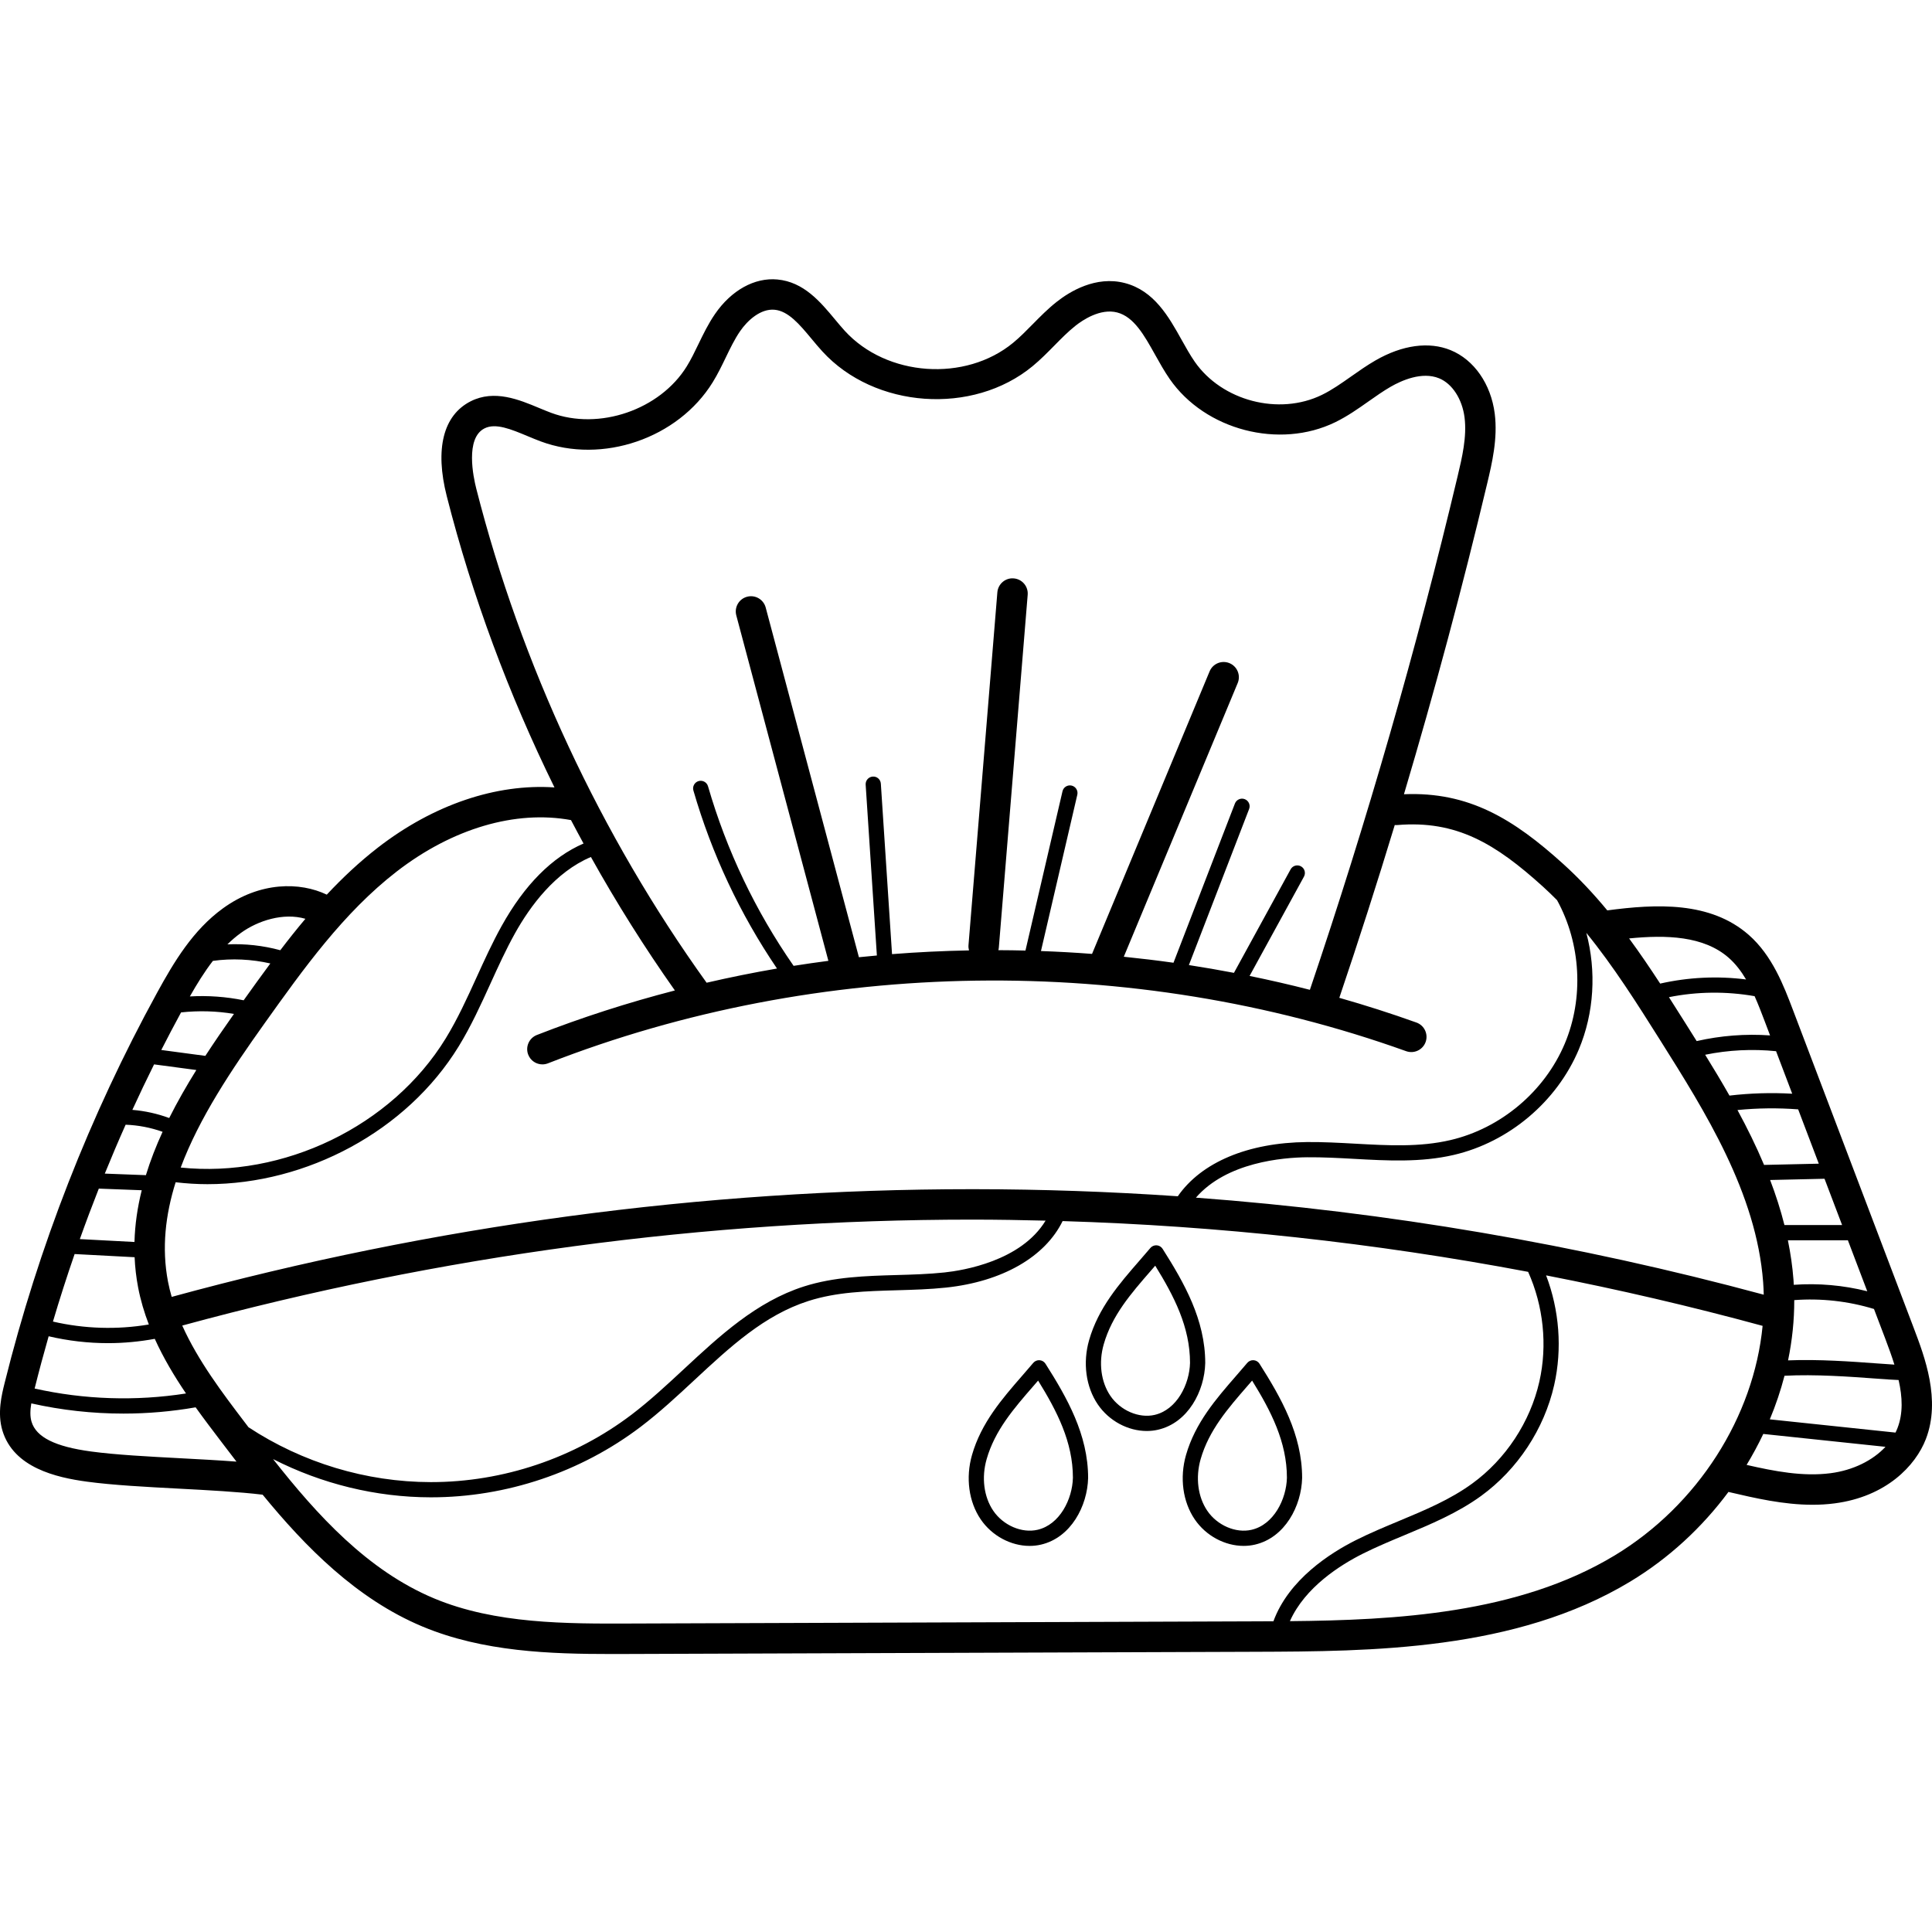 <svg viewBox="0 -74 512 512" xmlns="http://www.w3.org/2000/svg"><path d="m507.176 277.969-32.02-84.305c-2.441-6.43-5.48-14.426-11.711-19.898-10.184-8.941-24.523-8.23-37.496-6.504-3.582-4.332-7.434-8.469-11.66-12.293-13.188-11.93-25.02-19.207-42.227-18.488 8.121-27.301 15.516-54.848 22.07-82.398 1.258-5.293 2.824-11.879 1.988-18.465-.996-7.84-5.48-14.289-11.695-16.824-5.734-2.344-12.805-1.375-19.906 2.719-2.289 1.32-4.418 2.82-6.477 4.27-2.609 1.836-5.07 3.57-7.707 4.855-11.379 5.566-26.508 1.621-33.723-8.785-1.207-1.738-2.301-3.703-3.465-5.781-3.414-6.117-7.285-13.051-15.066-15.066-7.699-1.996-14.625 2.273-18.062 4.996-2.344 1.855-4.391 3.934-6.367 5.941-1.73 1.758-3.367 3.422-5.137 4.879-12.688 10.484-33.551 9.012-44.645-3.152-.852-.934-1.695-1.949-2.59-3.02-3.875-4.66-8.273-9.938-15.266-10.586-6.031-.57-12.215 2.859-16.535 9.156-1.785 2.594-3.109 5.34-4.395 7.996-1.004 2.082-1.953 4.047-3.078 5.863-7.117 11.527-23.23 17.059-35.93 12.328-1.023-.379-2.082-.82-3.199-1.285-5.281-2.207-11.855-4.953-18.129-1.785-7.285 3.684-9.543 12.617-6.348 25.164 6.73 26.434 16.387 52.438 28.539 77.172-15.395-1.043-32.039 4.535-46.75 15.914-4.918 3.809-9.402 8.027-13.59 12.5-7.07-3.383-17.676-3.5-27.5 3.621-7.969 5.773-12.996 14.215-17.465 22.367-17.844 32.57-31.438 67.363-40.402 103.406-.793 3.184-1.988 7.996-.59 12.637 2.969 9.824 14.223 12.434 22.43 13.539 6.863.926 15.746 1.395 24.332 1.848 7.812.41 15.852.84 22.199 1.602 11.301 13.805 24.914 27.648 42.352 34.938 16.09 6.727 33.926 7.285 50.176 7.285 1.648 0 3.277-.004 4.887-.012l165.504-.578c30.773-.105 69.074-.242 99.488-18.594 10.266-6.191 19.086-14.387 26.059-23.785.062.016.121.047.188.062 6.824 1.59 14.379 3.352 22.082 3.352 1.934 0 3.879-.109 5.82-.363 13.695-1.773 21.492-9.973 24.219-17.055 4.008-10.398-.332-21.824-3.203-29.387zm-190.246-34.578c8.148-9.398 23-10.641 29.473-10.703 4.117-.035 8.375.195 12.484.422 8.68.484 17.652.984 26.359-1.039 14.633-3.398 27.336-14.109 33.156-27.953 4.078-9.703 4.68-20.746 1.992-30.898 7.238 8.891 13.449 18.73 19.516 28.359 11.98 19.02 25.562 40.574 27.344 64.234.086 1.094.129 2.191.156 3.293-49.398-13.336-99.793-21.934-150.48-25.715zm150.688-46.867 1.469 3.871c-6.508-.461-13.09.055-19.453 1.504-.973-1.555-1.941-3.094-2.898-4.617-1.473-2.332-2.953-4.676-4.449-7.02 7.453-1.5 15.215-1.582 22.699-.266.977 2.176 1.824 4.402 2.633 6.527zm20.559 54.129h-15.281c-1.023-4.066-2.309-8.043-3.797-11.941l14.418-.328zm6.664 17.543c-6.352-1.594-12.941-2.176-19.473-1.707-.027-.43-.039-.855-.07-1.281-.27-3.57-.785-7.074-1.488-10.52h15.691c.07 0 .133-.016.199-.023zm-19.344 2.348c7.113-.531 14.305.266 21.129 2.352l3.016 7.938c.871 2.297 1.695 4.57 2.395 6.805-1.371-.078-3.082-.203-4.766-.328-6.266-.465-15.359-1.133-23.414-.797 1.09-5.277 1.652-10.629 1.641-15.969zm-8-35.828c-2.094-4.984-4.492-9.832-7.047-14.543 5.344-.531 10.723-.59 16.082-.18l5.469 14.395zm-9.168-18.371c-2.094-3.691-4.266-7.297-6.445-10.824 6.168-1.262 12.535-1.578 18.793-.941l4.277 11.266c-5.547-.316-11.105-.148-16.625.5zm14.582 74.25c8.07-.445 17.598.258 24.062.734 2.824.207 4.789.348 6.176.391 1.027 4.527 1.211 8.828-.293 12.734-.156.406-.336.805-.531 1.195l-33.305-3.508c1.574-3.77 2.875-7.633 3.891-11.547zm-14.785-110.77c1.824 1.602 3.32 3.582 4.598 5.742-7.57-.965-15.324-.59-22.762 1.094-2.637-4.039-5.355-8.051-8.23-11.965 9.797-.98 19.773-.688 26.395 5.129zm-87.848-35.176c15.754-1.324 26.078 4.973 38.602 16.301 1.289 1.164 2.531 2.375 3.754 3.605 6.324 11.504 7.145 25.887 2.055 38-5.328 12.676-16.957 22.48-30.352 25.59-8.145 1.891-16.441 1.43-25.223.941-4.176-.23-8.484-.465-12.75-.43-15.664.156-27.992 5.367-34.234 14.367-17.953-1.23-35.938-1.859-53.93-1.875-.23 0-.453 0-.684 0-71.387 0-142.723 9.605-212.016 28.543-.383-1.34-.723-2.691-.984-4.062-1.688-8.875-.688-17.664 2.031-26.316 2.793.324 5.602.508 8.414.508 26.316 0 52.801-14.035 66.59-36.508 3.281-5.348 5.898-11.102 8.43-16.664 2.016-4.43 4.102-9.012 6.488-13.297 4.012-7.199 10.656-16.242 20.129-20.238 6.809 12.215 14.25 24.035 22.25 35.371-12.426 3.215-24.648 7.141-36.574 11.801-2.074.812-3.098 3.152-2.289 5.223.625 1.594 2.145 2.566 3.758 2.566.488 0 .984-.09 1.465-.277 71.891-28.098 154.789-29.27 227.441-3.223 2.094.746 4.406-.34 5.156-2.434.75-2.098-.34-4.406-2.434-5.156-6.734-2.414-13.555-4.594-20.441-6.551 5.121-15.145 10.027-30.426 14.695-45.797.211.016.43.031.652.012zm-305.324 158.402c-5.945-7.812-12.445-16.379-16.66-25.762 68.398-18.625 138.777-28.078 209.219-28.078h.68c6.301.008 12.598.117 18.898.273-6.512 10.73-21.887 13.211-26.793 13.73-4.176.445-8.508.57-12.699.688-8.145.234-16.57.477-24.566 3.031-12.559 4.016-22.32 13.09-31.766 21.867-4.465 4.148-9.078 8.438-13.898 12.098-15.195 11.531-34.059 17.879-53.133 17.879-.031 0-.07 0-.102 0-17.102-.023-34.02-5.16-48.281-14.543-.301-.395-.598-.789-.898-1.184zm-52.062-22.926c5.152 1.207 10.445 1.824 15.738 1.824 4.152 0 8.301-.395 12.387-1.141 2.312 5.109 5.188 9.918 8.277 14.477-13.289 2.082-26.996 1.637-40.117-1.309 1.16-4.641 2.402-9.258 3.715-13.852zm6.883-21.789 15.898.84c.117 2.633.41 5.285.922 7.961.648 3.414 1.633 6.695 2.848 9.867-8.414 1.422-17.102 1.148-25.41-.773 1.777-6.008 3.695-11.973 5.742-17.895zm6.41-17.34 11.375.43c-1.121 4.508-1.801 9.078-1.922 13.711l-14.48-.762c1.598-4.488 3.277-8.949 5.027-13.379zm7.109-16.934c3.336.121 6.648.762 9.793 1.879-1.738 3.785-3.234 7.613-4.422 11.492l-10.891-.414c1.77-4.348 3.605-8.668 5.52-12.957zm7.539-15.988 11.199 1.492c-2.605 4.188-5.035 8.426-7.188 12.723-3.141-1.156-6.434-1.887-9.766-2.16 1.855-4.051 3.773-8.066 5.754-12.055zm15.586-27.43c5.039-.699 10.25-.449 15.223.684-2.406 3.242-4.75 6.512-7.07 9.762-4.66-.953-9.48-1.297-14.254-1.023 1.852-3.262 3.836-6.488 6.102-9.422zm-8.434 13.656c4.656-.504 9.402-.375 14.016.398-2.59 3.664-5.141 7.371-7.582 11.121l-11.676-1.562c1.703-3.34 3.453-6.66 5.242-9.957zm80.402-154.766c2.957-1.496 7.051.219 11.387 2.027 1.141.477 2.316.969 3.492 1.406 16.379 6.094 36.414-.773 45.602-15.648 1.344-2.172 2.43-4.422 3.48-6.598 1.203-2.492 2.344-4.848 3.777-6.938 2.039-2.973 5.508-6.031 9.145-5.695 3.676.344 6.656 3.926 9.812 7.719.91 1.094 1.852 2.227 2.832 3.297 13.848 15.184 39.891 17.02 55.738 3.934 2.086-1.723 3.945-3.613 5.746-5.438 1.887-1.918 3.672-3.73 5.625-5.277 1.82-1.445 6.547-4.676 11.035-3.516 4.445 1.152 7.168 6.027 10.051 11.191 1.203 2.156 2.449 4.383 3.875 6.445 9.395 13.547 29.082 18.676 43.895 11.438 3.211-1.57 6.055-3.574 8.805-5.512 1.996-1.406 3.887-2.734 5.859-3.875 2.84-1.633 8.273-4.102 12.836-2.238 3.473 1.414 6.121 5.488 6.742 10.375.652 5.129-.668 10.684-1.836 15.578-10.883 45.766-24.062 91.531-39.152 136.105-5.293-1.363-10.621-2.582-15.98-3.68l14.41-26.312c.535-.977.18-2.203-.797-2.734-.977-.535-2.203-.18-2.738.797l-15.02 27.434c-3.969-.762-7.949-1.445-11.941-2.062l15.961-41.359c.402-1.039-.113-2.207-1.156-2.609-1.031-.398-2.203.117-2.605 1.156l-16.281 42.195c-4.379-.617-8.77-1.141-13.168-1.59l30.184-72.527c.855-2.059-.117-4.418-2.172-5.273-2.059-.855-4.418.117-5.273 2.172l-31.156 74.875c-4.508-.348-9.02-.594-13.535-.758l9.633-41.426c.25-1.086-.422-2.168-1.508-2.422-1.082-.25-2.168.422-2.418 1.508l-9.816 42.211c-2.391-.059-4.785-.094-7.176-.102.051-.215.098-.43.117-.656l7.648-93.523c.184-2.219-1.469-4.164-3.688-4.344-2.207-.203-4.164 1.469-4.348 3.688l-7.652 93.52c-.039.48.023.941.141 1.375-6.809.133-13.613.453-20.402.992l-2.965-45.176c-.07-1.109-1.023-1.965-2.141-1.879-1.113.07-1.953 1.031-1.883 2.145l2.973 45.27c-1.59.145-3.176.293-4.762.457l-24.703-92.676c-.574-2.152-2.785-3.43-4.934-2.855-2.152.57-3.43 2.781-2.859 4.934l24.406 91.555c-3.078.398-6.148.848-9.215 1.328-10.117-14.555-17.75-30.559-22.684-47.59-.309-1.07-1.43-1.68-2.496-1.375-1.07.312-1.684 1.43-1.375 2.5 4.875 16.832 12.324 32.688 22.152 47.176-6.254 1.074-12.477 2.336-18.652 3.762-28.062-39.055-49.172-84.316-61.039-130.926-.789-3.09-2.961-13.383 2.168-15.973zm-23.262 117.434c14.773-11.43 31.508-16.336 46.195-13.633 1.086 2.082 2.203 4.145 3.324 6.207-8.34 3.613-15.629 10.941-21.699 21.844-2.465 4.43-4.586 9.09-6.637 13.594-2.48 5.453-5.047 11.09-8.195 16.223-14.312 23.328-43.051 37.047-70.223 34.211 4.895-13.102 13.426-25.883 22.203-38.184 10.301-14.438 20.953-29.367 35.031-40.262zm-41.289 16.27c4.504-3.266 11.277-5.438 17.098-3.746-2.293 2.723-4.504 5.508-6.652 8.328-4.574-1.242-9.293-1.758-14.012-1.555 1.117-1.098 2.301-2.113 3.566-3.027zm-16.004 139.215c-8.426-.445-17.141-.906-23.68-1.789-9.535-1.285-14.555-3.789-15.789-7.879-.434-1.441-.367-3.074-.066-4.871 7.996 1.797 16.199 2.703 24.402 2.703 6.418 0 12.836-.555 19.145-1.66 2.223 3.102 4.492 6.086 6.691 8.977 1.344 1.766 2.723 3.578 4.137 5.414-4.746-.359-9.836-.633-14.84-.895zm284.664 43.223-165.504.578c-16.75.062-35.711.129-51.926-6.648-17.676-7.387-31.066-22.148-42.703-36.934 12.875 6.57 27.254 10.117 41.766 10.137h.105c19.949 0 39.68-6.641 55.57-18.703 4.98-3.781 9.668-8.137 14.203-12.352 9.543-8.867 18.551-17.242 30.25-20.98 7.453-2.383 15.227-2.605 23.457-2.84 4.266-.121 8.676-.25 13.004-.707 14.883-1.582 26.23-8.109 30.887-17.625 41.336 1.262 82.59 5.754 123.367 13.453 4.055 9.027 5.156 19.441 2.977 29.082-2.426 10.719-8.914 20.57-17.805 27.031-5.844 4.25-12.449 7.008-19.441 9.926-3.766 1.57-7.66 3.195-11.383 5.066-6.762 3.395-17.777 10.402-21.848 21.496-1.676.008-3.34.016-4.977.02zm95.352-17.434c-25.594 15.441-58.082 17.125-86.008 17.383 4.004-9.004 13.406-14.91 19.289-17.863 3.598-1.805 7.426-3.402 11.125-4.945 6.902-2.879 14.035-5.859 20.262-10.383 9.668-7.031 16.727-17.746 19.363-29.406 2.164-9.574 1.363-19.852-2.148-29.039 19.25 3.754 38.391 8.207 57.379 13.379-2.324 24.055-17.137 47.527-39.262 60.875zm57.273-21.828c-7.32.953-14.871-.512-22.25-2.199 1.617-2.668 3.09-5.406 4.418-8.203l32.383 3.414c-3.391 3.633-8.605 6.219-14.551 6.988zm0 0"/><path d="m308.098 256.949c-.344-.539-.922-.887-1.562-.93-.637-.039-1.266.219-1.68.711-.965 1.141-1.941 2.266-2.914 3.383-5.348 6.148-10.875 12.508-13.316 21.027-1.723 6.016-.863 12.387 2.301 17.043 2.988 4.395 8.023 7.043 12.977 7.043 1.008 0 2.016-.109 3.004-.34 7.961-1.844 12.309-10.254 12.492-17.656 0-11.504-5.582-21.266-11.301-30.281zm-2.105 44.012c-4.156.965-9.09-1.16-11.73-5.047-2.5-3.676-3.16-8.785-1.762-13.664 2.191-7.66 7.191-13.406 12.484-19.492.387-.445.773-.891 1.16-1.336 5.012 8.102 9.223 16.277 9.223 25.754-.141 5.664-3.477 12.414-9.375 13.785zm0 0"/><path d="m345.078 317.68c0-11.504-5.582-21.266-11.297-30.277-.348-.543-.926-.891-1.566-.934-.637-.043-1.262.223-1.676.711-.965 1.145-1.945 2.27-2.918 3.391-5.348 6.145-10.875 12.5-13.316 21.02-1.719 6.02-.859 12.391 2.305 17.043 2.984 4.398 8.023 7.043 12.973 7.043 1.012 0 2.02-.109 3.004-.34 7.961-1.844 12.312-10.254 12.492-17.656zm-25.137 8.688c-2.496-3.676-3.156-8.785-1.762-13.668 2.195-7.656 7.191-13.402 12.48-19.484.391-.445.777-.895 1.164-1.344 5.016 8.102 9.223 16.281 9.223 25.758-.141 5.66-3.473 12.414-9.371 13.781-4.16.965-9.094-1.156-11.734-5.043zm0 0"/><path d="m275.5 286.469c-.641-.043-1.266.223-1.68.715-.965 1.141-1.941 2.266-2.918 3.387-5.348 6.145-10.875 12.504-13.312 21.02-1.723 6.02-.863 12.387 2.301 17.043 2.988 4.398 8.023 7.047 12.973 7.047 1.012 0 2.02-.113 3.004-.34 7.961-1.848 12.312-10.254 12.496-17.66 0-11.5-5.582-21.266-11.301-30.277-.344-.543-.922-.891-1.562-.934zm-.543 44.941c-4.156.965-9.09-1.156-11.73-5.043-2.5-3.676-3.156-8.789-1.762-13.668 2.191-7.656 7.191-13.402 12.48-19.484.387-.445.777-.895 1.164-1.344 5.012 8.102 9.223 16.281 9.223 25.758-.141 5.66-3.473 12.414-9.375 13.781zm0 0"/></svg>